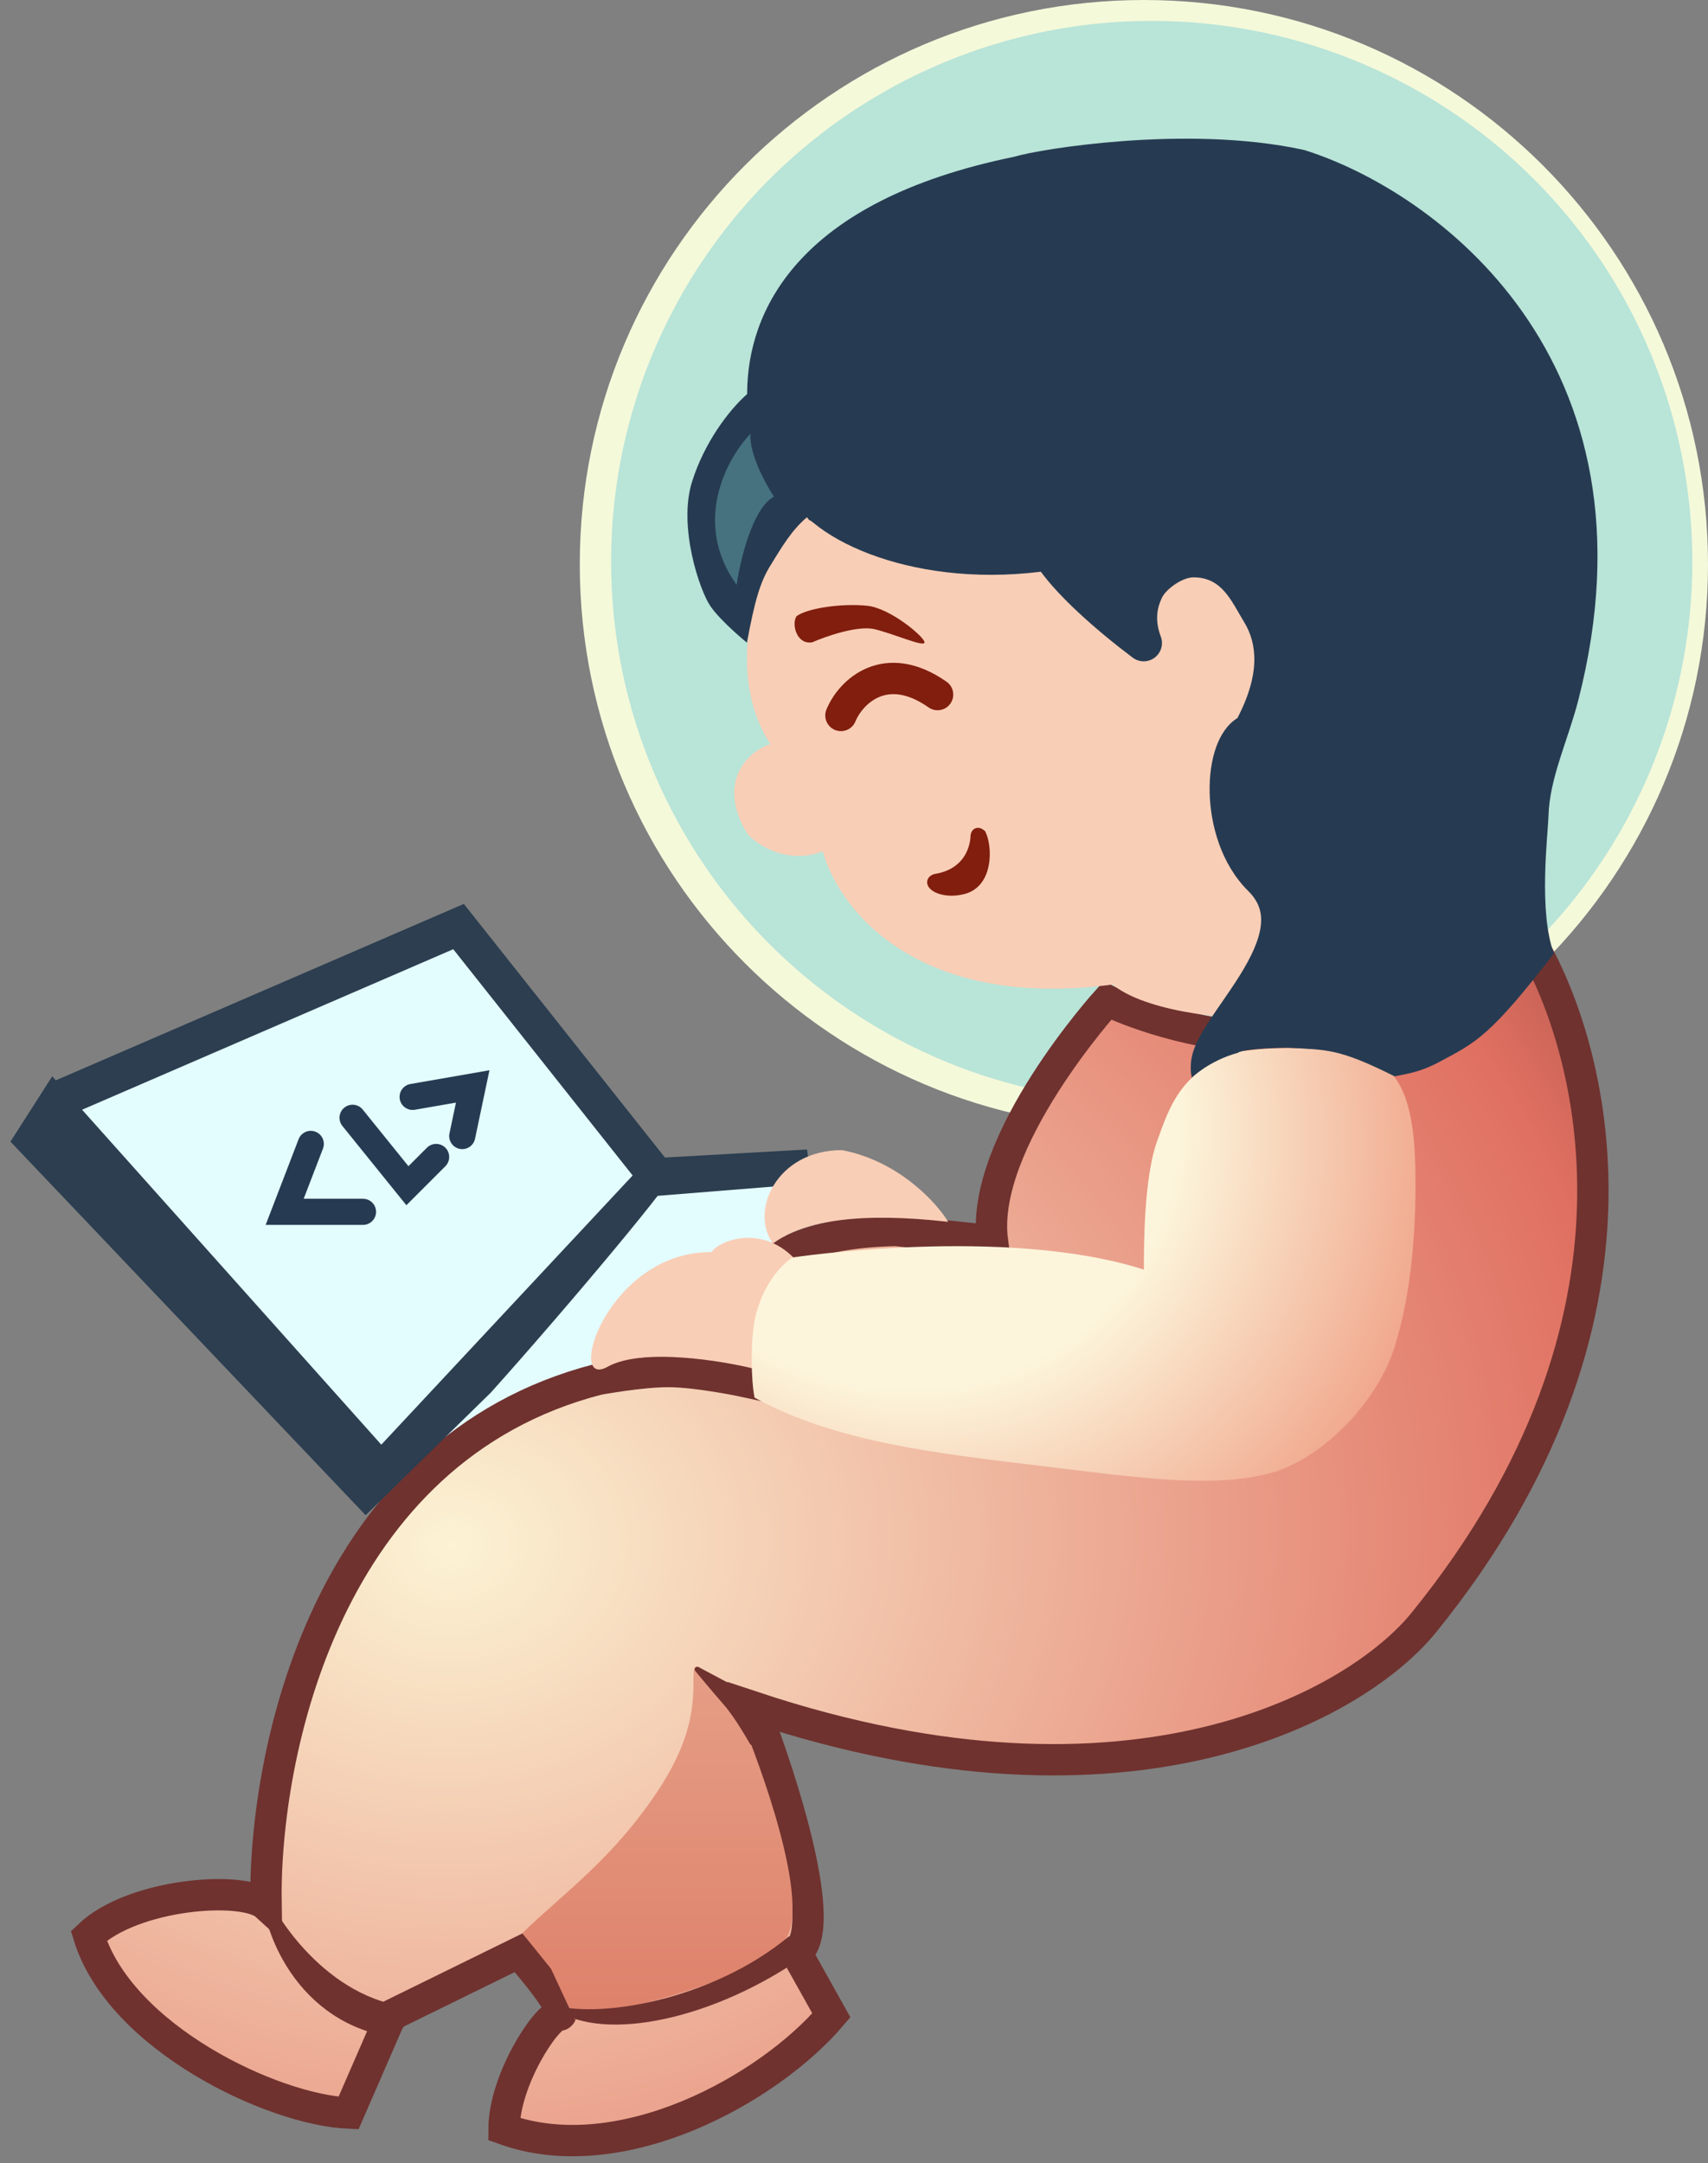 <svg width="327" height="414" viewBox="0 0 327 414" fill="none" xmlns="http://www.w3.org/2000/svg">
<rect x="0" y="0" width="327" height="414" fill="#808080" stroke="none"/>
<path fill-rule="evenodd" clip-rule="evenodd" d="M219 209C274.781 209 320 163.781 320 108C320 52.219 274.781 7 219 7C163.219 7 118 52.219 118 108C118 163.781 163.219 209 219 209ZM219 216C278.647 216 327 167.647 327 108C327 48.353 278.647 0 219 0C159.353 0 111 48.353 111 108C111 167.647 159.353 216 219 216Z" fill="#F4F9DA"/>
<circle cx="220.5" cy="107.5" r="103.5" fill="#B9E4D8"/>
<path d="M71.021 284L133.521 262.35L158 225.054L127 226.5L90.812 178L8 213.161L71.021 284Z" fill="#E3FCFE"/>
<path d="M272.679 310.435C320 252 304.29 200.138 293.753 181.435C255.5 213.5 212 191.5 212 191.5C212 191.5 187.5 218.5 190 237.5L171.5 235.5C139.344 236.208 139.328 252.511 143 264.5C143 264.5 133.91 262.526 128 262.5C122.696 262.477 114.5 264 114.5 264C62.389 277.427 50.443 335.531 50.922 364.624C46.707 360.788 25.5 362.376 17 370.5C23 390 52.199 403.788 66.727 404.427L74.87 385.725L99.296 373.736C102.809 377.732 109.259 385.725 106.96 385.725C104.661 385.725 96.5 398.073 96.5 407.5C118.888 415.573 147.192 399.792 159.166 385.725L152.461 373.736C158.975 369.516 149.747 340.647 144.318 326.74C217.12 350.909 260.226 325.94 272.679 310.435Z" fill="url(#paint0_radial_1074_12)" stroke="#6F322F" stroke-width="6"/>
<path fill-rule="evenodd" clip-rule="evenodd" d="M65.929 211.99C67.003 211.123 68.577 211.29 69.445 212.364L78.198 223.201L81.732 219.667C82.709 218.691 84.291 218.691 85.268 219.667C86.244 220.644 86.244 222.226 85.268 223.203L77.802 230.669L65.555 215.506C64.688 214.432 64.855 212.858 65.929 211.99Z" fill="#263B52"/>
<path fill-rule="evenodd" clip-rule="evenodd" d="M93.706 204.84L90.946 217.95C90.662 219.301 89.336 220.166 87.985 219.881C86.634 219.597 85.769 218.271 86.053 216.92L87.293 211.03L79.428 212.398C78.068 212.635 76.773 211.724 76.537 210.363C76.3 209.003 77.211 207.709 78.572 207.472L93.706 204.84Z" fill="#263B52"/>
<path fill-rule="evenodd" clip-rule="evenodd" d="M60.397 216.602C61.686 217.097 62.329 218.544 61.833 219.833L58.14 229.435H69.5C70.881 229.435 72 230.554 72 231.935C72 233.316 70.881 234.435 69.5 234.435H50.86L57.167 218.038C57.662 216.749 59.109 216.106 60.397 216.602Z" fill="#263B52"/>
<path d="M147.996 327.595L133 319.037C132.061 321.565 134.898 329.226 126.055 342.59C117.212 355.954 107.86 362.333 100 370L105.5 376.82L110 386.5C110 386.5 147.244 379.483 151 370C154.756 360.517 142.831 331.388 142.831 331.388L147.996 327.595Z" fill="url(#paint1_linear_1074_12)"/>
<path d="M80 384.211C64.15 383.789 52.69 367.895 50.013 360C49.656 369.298 56.867 387.474 75.716 390L80 384.211Z" fill="#6F322F"/>
<path d="M151.153 370.515C136.334 382.887 114.083 386.641 105 383.5C112.587 390.762 132.781 387.968 151.136 376.28L151.153 370.515Z" fill="#6F322F"/>
<path d="M116.355 261.578C122.942 257.891 138.373 260.445 144.647 262.034L146.545 251.239L148.403 245.566L151.961 240.737C145.737 234.429 137.896 237.309 136.207 239.639C116.224 239.543 108.121 266.187 116.355 261.578Z" fill="#F9CEB6"/>
<path d="M73 276.5L10 206L2 218.5L70 290L94 266.5C108.5 250.333 130.499 224.166 129.5 223.5C126.5 221.5 125 223.5 122.5 223.5L73 276.5Z" fill="#2C3E50"/>
<path fill-rule="evenodd" clip-rule="evenodd" d="M88.802 173L127.303 221.545L154.5 220L155.5 226.5L124.309 229L86.775 181.673L11.582 214.18L9 207.5L88.802 173Z" fill="#2C3E50"/>
<path d="M161.22 220.125C148.5 220.125 143.5 232 148 238C154 233.5 164.999 231.976 181.535 233.851C179.287 230.151 172.077 222.226 161.22 220.125Z" fill="#F9CEB6"/>
<path d="M133.5 319.5L148.5 327.5L144 333.5C144 333.5 141.219 328.523 139 326C136.719 323.406 133.5 319.5 133.5 319.5Z" fill="#6F322F" stroke="#6F322F" stroke-linejoin="round"/>
<path fill-rule="evenodd" clip-rule="evenodd" d="M265.152 204.184C261.444 201.08 246.5 199.4 236 201.5C226 205.5 224 211.5 221.5 218.5C219 225.5 219 238.5 219 243C192.5 234.5 151.686 240.677 151.686 240.677C151.686 240.677 155.148 238.399 152 240.465C147.912 243.147 145.324 248.261 144.464 252.793C143.71 256.766 143.761 264.023 144.464 267.5C159.972 276.11 180.095 278.228 199.134 280.549C218.798 282.946 232.137 284.815 243 282C252.729 279.479 263.501 268.789 266.963 257.905C270.439 246.978 271.206 233.923 270.957 223.071C270.71 212.362 268.615 207.084 265.152 204.184Z" fill="url(#paint2_radial_1074_12)"/>
<path d="M147.5 142.435C139 129.435 143.5 109.935 153 97.435L234 71.435L291 184C266.6 198.4 224 197.435 213 188.435C176.6 193.235 161 175.102 157.5 162.935C150.3 165.735 144.167 161.102 143 159.435C137 149.435 143.5 143.602 147.5 142.435Z" fill="#F9CEB6"/>
<path fill-rule="evenodd" clip-rule="evenodd" d="M168.342 133.391C166.082 134.334 164.46 136.393 163.778 138.067C163.153 139.601 161.402 140.338 159.868 139.713C158.334 139.088 157.596 137.338 158.222 135.803C159.373 132.977 162.001 129.536 166.032 127.854C170.285 126.079 175.53 126.494 181.22 130.477C182.578 131.427 182.908 133.298 181.958 134.655C181.007 136.013 179.137 136.343 177.779 135.393C173.47 132.376 170.381 132.541 168.342 133.391Z" fill="#811E0E"/>
<path d="M179.12 168.259C186.802 167.01 186.802 160.142 186.802 160.142C186.802 160.142 186.802 158.893 187.805 159.716C188.964 162.198 189.166 168.883 184.438 170.132C180.133 171.269 177.15 168.883 179.12 168.259Z" fill="#811E0E" stroke="#811E0E" stroke-width="2"/>
<path d="M155.5 122.935C152.5 123.435 151.5 119.435 152.5 117.935C154.5 116.435 161 115.435 166 115.935C170.478 116.383 177 121.935 177 122.935C177 123.935 171.5 121.435 167.5 120.435C164.3 119.635 158.167 121.768 155.5 122.935Z" fill="#811E0E"/>
<path fill-rule="evenodd" clip-rule="evenodd" d="M267 206C269.154 205.54 271.633 205.312 275.344 203.356C282.76 199.445 285.271 198.295 297.5 182.5C294.5 174.5 296.36 159.743 296.461 156.135C296.664 148.893 300.228 141.595 302.177 133.985C310.501 101.486 303.686 77.02 291.488 59.711C279.389 42.542 262.168 32.65 249.862 28.762L249.71 28.713L249.554 28.679C238.247 26.212 225.417 26.234 215.023 27C204.98 27.74 196.767 29.213 194.088 30.02C173.546 34.242 160.543 41.577 152.766 50.26C145.477 58.398 143.038 67.43 143.041 75.421C139.359 78.671 134.803 84.876 132.5 92.179C129.788 100.778 133.947 113.005 136 116C138.053 118.995 143 123 143 123C144.5 115 145.5 111.461 147.5 108.23C149.5 105 151.5 101.5 154.5 99C155.366 100.143 154.561 99.087 155.693 100.027C158.425 102.297 162.139 104.388 166.57 106.059C174.98 109.23 186.305 111.015 199.272 109.425C201.146 111.972 203.681 114.621 206.333 117.102C209.722 120.271 213.511 123.358 216.861 125.87C218.105 126.803 219.815 126.803 221.06 125.871C222.304 124.939 222.784 123.297 222.238 121.841C221.094 118.791 221.478 116.415 222.469 114.372C223.254 112.755 226.326 110.5 228.5 110.5C234 110.5 235.741 115.048 238.184 119.048C240.636 123.065 241.381 128.841 236.904 137.433C234.865 138.694 233.617 140.865 232.885 142.849C231.943 145.401 231.521 148.493 231.59 151.66C231.725 157.927 233.818 165.435 239 170.559C241.322 172.854 241.786 175.268 241.241 178.049C240.645 181.091 238.835 184.451 236.517 188.007C235.649 189.34 234.759 190.628 233.874 191.908C233.593 192.314 233.313 192.719 233.035 193.124C231.907 194.765 230.793 196.427 229.923 197.985C229.085 199.485 228.277 201.224 228.054 202.989C227.802 204.977 228.177 206.251 228.177 206.251C228.177 206.251 231.5 203 237 201.5C238.161 200.548 246.5 200.5 246.5 200.5C254 201 256 200.5 267 206ZM225.969 100.061C225.969 100.061 225.962 100.077 225.939 100.109C225.956 100.078 225.969 100.061 225.969 100.061ZM203.03 101.663C203.03 101.663 203.03 101.665 203.03 101.668ZM139.175 108.23C137.421 103.519 137.78 98.709 139.176 94.284C140.224 90.962 141.83 87.964 143.494 85.543C143.245 86.792 142.924 88.424 142.559 90.323C141.713 94.729 140.626 100.589 139.655 106.453C139.483 107.037 139.323 107.63 139.175 108.23Z" fill="#263B52"/>
<path d="M148.172 95.051C144.102 97.214 141.712 107.208 141.025 111.935C132.442 99.923 139.21 87.67 143.667 83.045C143.419 86.846 146.567 92.633 148.172 95.051Z" fill="#46727F"/>
<defs>
<radialGradient id="paint0_radial_1074_12" cx="0" cy="0" r="1" gradientUnits="userSpaceOnUse" gradientTransform="translate(87 296) rotate(-6.107) scale(352.5 289.266)">
<stop stop-color="#FCF3D4"/>
<stop offset="0.637" stop-color="#E07061"/>
<stop offset="0.889" stop-color="#6F322F"/>
</radialGradient>
<linearGradient id="paint1_linear_1074_12" x1="123.879" y1="121.34" x2="123.879" y2="387.875" gradientUnits="userSpaceOnUse">
<stop stop-color="#FCF3D4"/>
<stop offset="1" stop-color="#DE806A"/>
</linearGradient>
<radialGradient id="paint2_radial_1074_12" cx="0" cy="0" r="1" gradientUnits="userSpaceOnUse" gradientTransform="translate(169.08 210.25) rotate(40.96) scale(134.964 121.237)">
<stop offset="0.435" stop-color="#FCF5DB"/>
<stop offset="1" stop-color="#EB8368"/>
</radialGradient>
</defs>
</svg>
